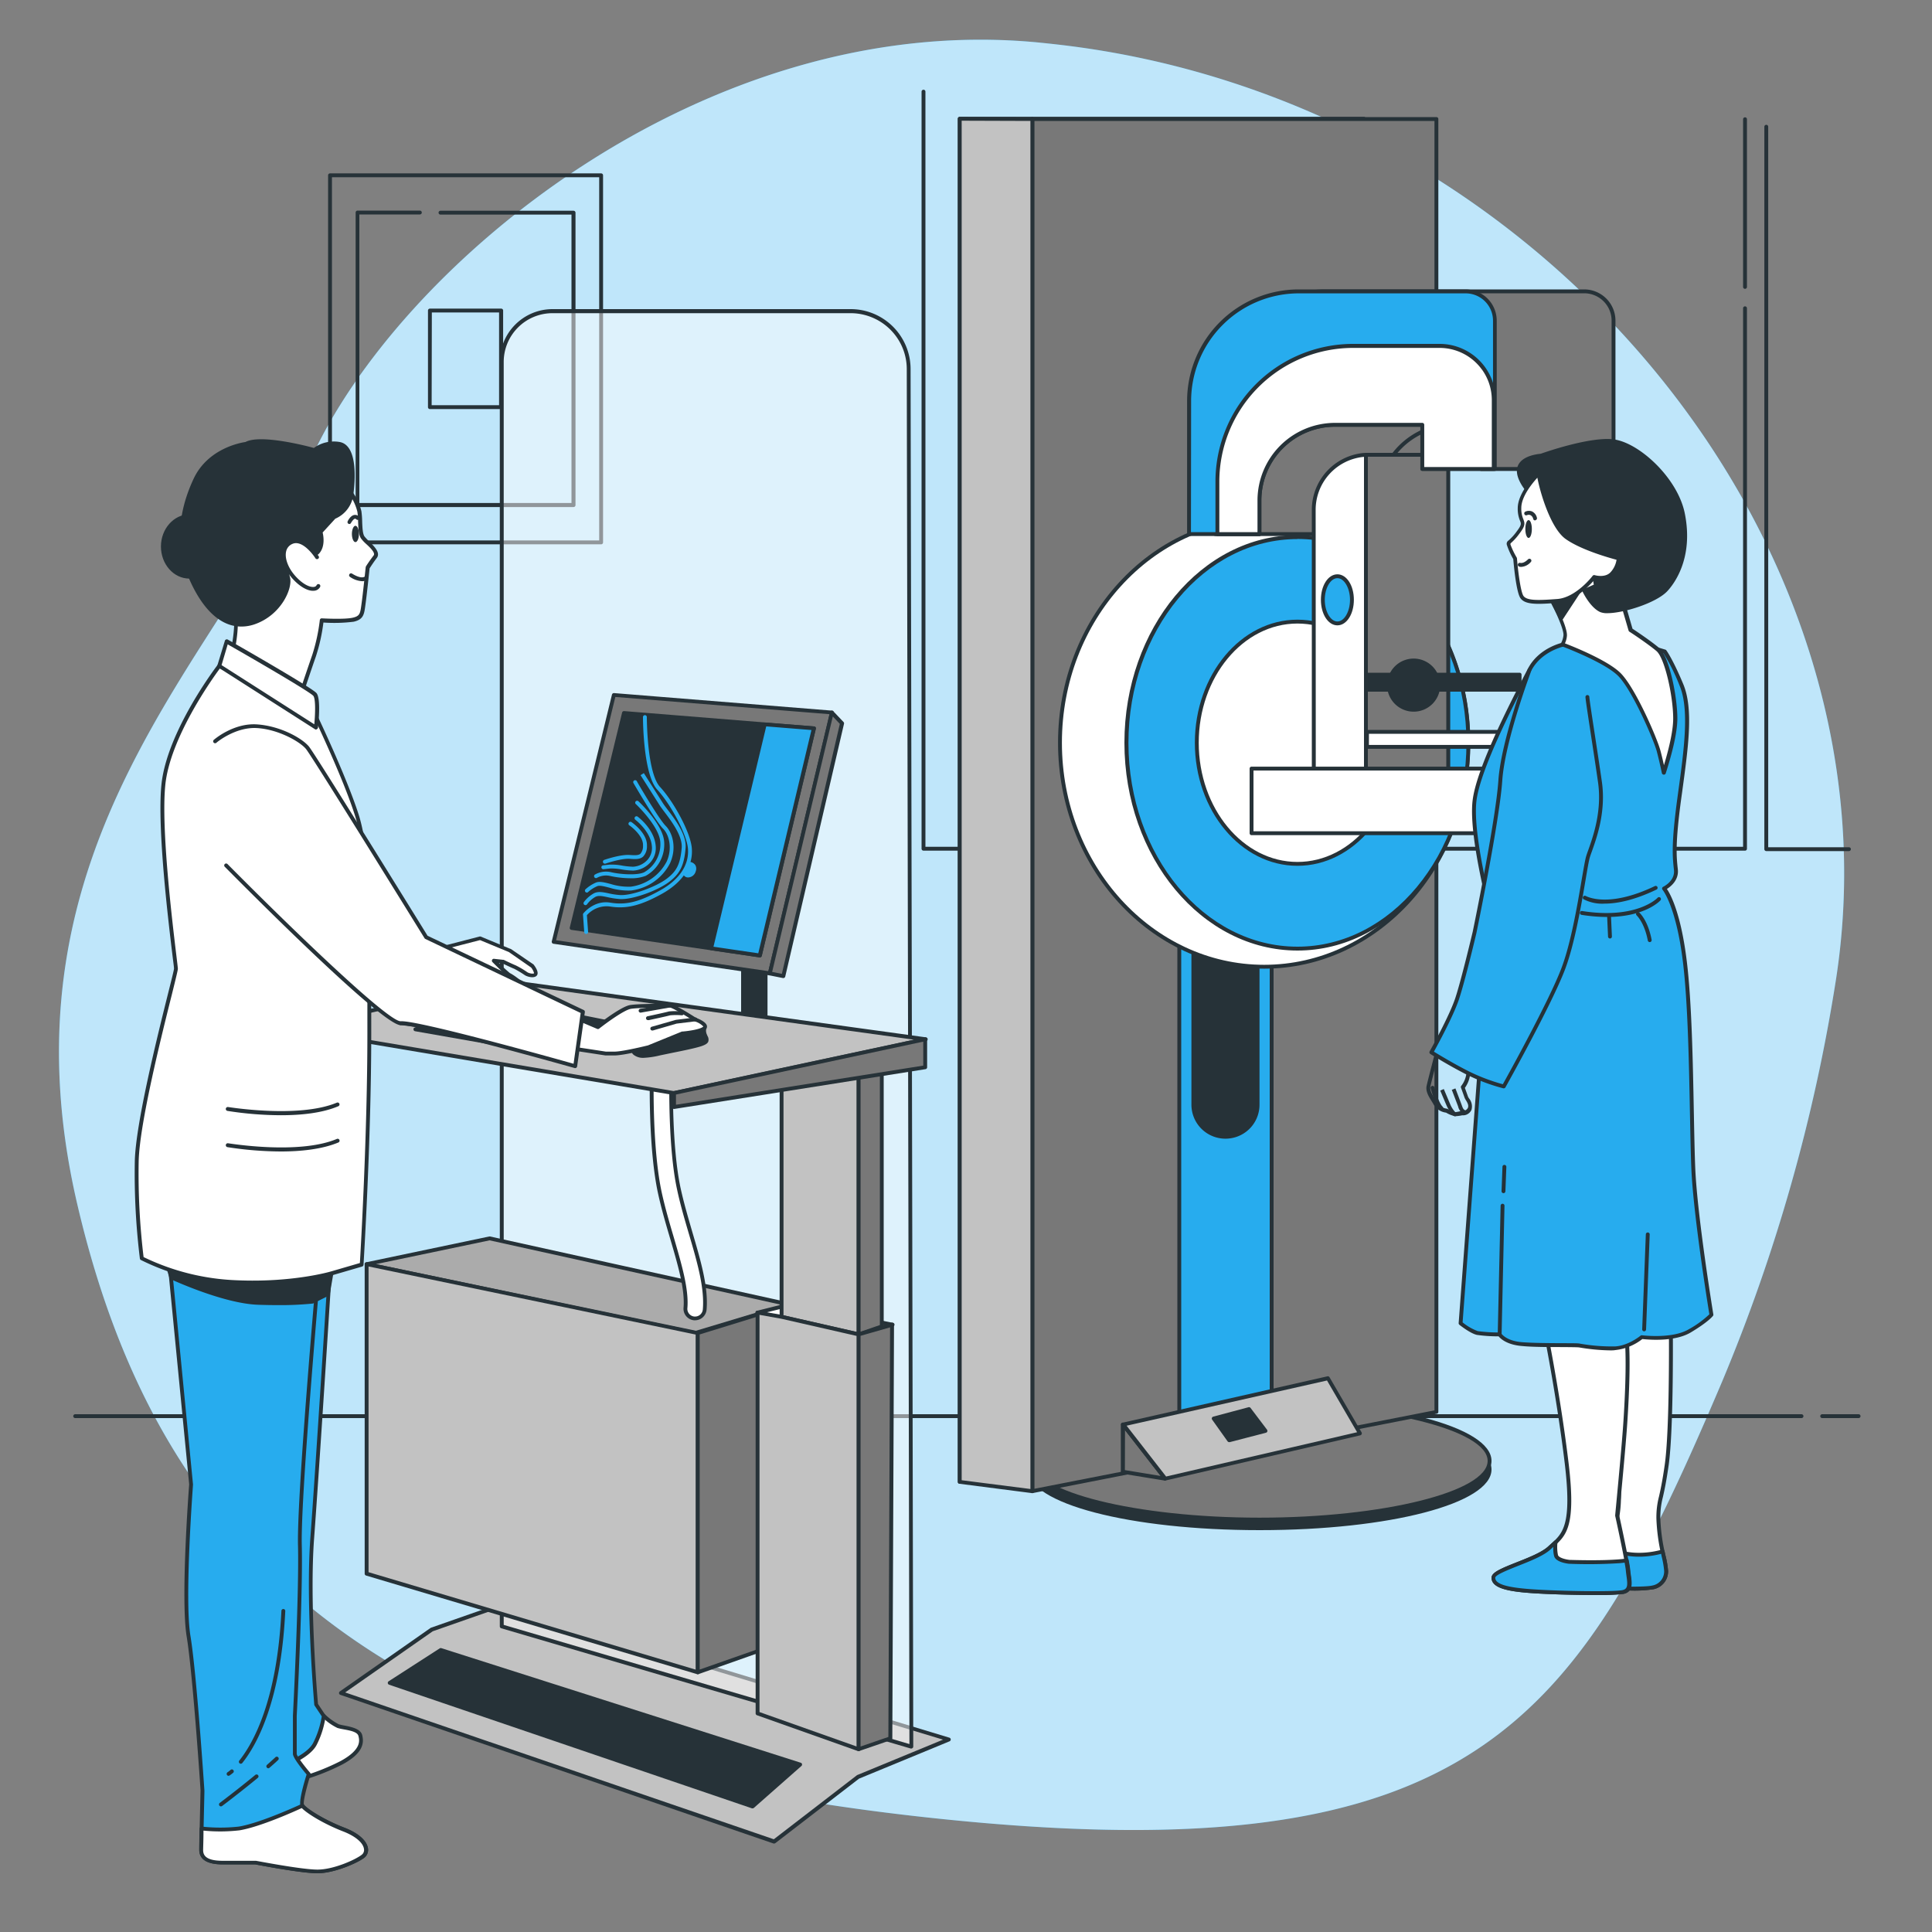 <svg xmlns="http://www.w3.org/2000/svg" viewBox="0 0 500 500"><rect x="0" y="0" width="500" height="500" fill="#808080" stroke="none"/><g id="freepik--background-simple--inject-107"><path d="M475.12,253.68C492.87,140.17,398.17,25.75,273.83,11.54c-1.54-.18-3.09-.34-4.64-.5-86.88-8.63-166.3,57.74-189,108.35S-1.95,218.16,20.08,312s81.86,143.81,222.16,158.6,166.18-25.33,203.42-113A448.37,448.37,0,0,0,475.12,253.68Z" style="fill:#27ACEE"></path><path d="M475.12,253.68C492.87,140.17,398.17,25.75,273.83,11.54c-1.54-.18-3.09-.34-4.64-.5-86.88-8.63-166.3,57.74-189,108.35S-1.95,218.16,20.08,312s81.86,143.81,222.16,158.6,166.18-25.33,203.42-113A448.37,448.37,0,0,0,475.12,253.68Z" style="fill:#fff;opacity:0.7"></path></g><g id="freepik--Floor--inject-107"><path d="M466.23,367H19.46a.5.5,0,0,1-.5-.5.5.5,0,0,1,.5-.5H466.23a.51.51,0,0,1,.5.5A.5.5,0,0,1,466.23,367Z" style="fill:#263238"></path><path d="M481,367h-9.42a.5.5,0,0,1-.5-.5.51.51,0,0,1,.5-.5H481a.5.5,0,0,1,.5.5A.5.5,0,0,1,481,367Z" style="fill:#263238"></path></g><g id="freepik--Picture--inject-107"><path d="M155.57,140.87H85.41a.5.5,0,0,1-.5-.5v-95a.5.5,0,0,1,.5-.5h70.16a.5.5,0,0,1,.5.5v95A.5.5,0,0,1,155.57,140.87Zm-69.66-1h69.16v-94H85.91Z" style="fill:#263238"></path><path d="M148.44,131.22H92.54a.5.5,0,0,1-.5-.5V55a.5.5,0,0,1,.5-.5h16.12a.51.51,0,0,1,.5.5.5.5,0,0,1-.5.5H93v74.68h54.9V55.54H114a.5.5,0,0,1-.5-.5.5.5,0,0,1,.5-.5h34.44a.51.51,0,0,1,.5.5v75.68A.5.5,0,0,1,148.44,131.22Z" style="fill:#263238"></path><path d="M129.71,105.87H111.26a.5.5,0,0,1-.5-.5v-25a.5.5,0,0,1,.5-.5h18.45a.5.5,0,0,1,.5.5v25A.5.5,0,0,1,129.71,105.87Zm-18-1h17.45v-24H111.76Z" style="fill:#263238"></path></g><g id="freepik--Window--inject-107"><path d="M451.61,220.15H239a.51.51,0,0,1-.5-.5V23.72a.5.5,0,0,1,.5-.5.5.5,0,0,1,.5.5V219.15H451.11V79.78a.5.5,0,0,1,.5-.5.5.5,0,0,1,.5.5V219.65A.5.5,0,0,1,451.61,220.15Z" style="fill:#263238"></path><path d="M451.61,74.75a.5.5,0,0,1-.5-.5V30.86a.5.5,0,0,1,.5-.5.5.5,0,0,1,.5.5V74.25A.5.5,0,0,1,451.61,74.75Z" style="fill:#263238"></path><path d="M478.5,220.26H457.11a.51.51,0,0,1-.5-.5V32.8a.51.51,0,0,1,.5-.5.5.5,0,0,1,.5.5V219.26H478.5a.5.5,0,0,1,.5.5A.5.5,0,0,1,478.5,220.26Z" style="fill:#263238"></path></g><g id="freepik--device-2--inject-107"><ellipse cx="325.95" cy="380.29" rx="59.54" ry="15.19" style="fill:#263238"></ellipse><path d="M326,396c-33.67,0-60-6.89-60-15.69s26.37-15.7,60-15.7,60,6.9,60,15.7S359.61,396,326,396Zm0-30.39c-32,0-59,6.73-59,14.7s27,14.69,59,14.69,59-6.73,59-14.69S358,365.59,326,365.59Z" style="fill:#263238"></path><ellipse cx="325.95" cy="378.07" rx="59.54" ry="15.19" style="fill:#787878"></ellipse><path d="M326,393.77c-33.67,0-60-6.9-60-15.7s26.37-15.69,60-15.69,60,6.89,60,15.69S359.61,393.77,326,393.77Zm0-30.39c-32,0-59,6.73-59,14.69s27,14.7,59,14.7,59-6.73,59-14.7S358,363.38,326,363.38Z" style="fill:#263238"></path><polygon points="352.95 363 248.38 383.52 248.38 30.74 352.95 30.74 352.95 363" style="fill:#fff"></polygon><path d="M248.38,384a.54.54,0,0,1-.32-.11.52.52,0,0,1-.18-.39V30.74a.5.5,0,0,1,.5-.5H353a.5.5,0,0,1,.5.5V363a.49.49,0,0,1-.4.49L248.48,384Zm.5-352.78V382.92l103.57-20.33V31.24ZM353,363h0Z" style="fill:#263238"></path><polygon points="371.74 365.39 267.17 385.92 267.17 30.8 371.74 30.8 371.74 365.39" style="fill:#787878"></polygon><path d="M267.17,386.42a.47.47,0,0,1-.32-.12.46.46,0,0,1-.18-.38V30.8a.5.5,0,0,1,.5-.5H371.74a.5.5,0,0,1,.5.5V365.39a.49.49,0,0,1-.4.49L267.26,386.41Zm.5-355.12v354L371.24,365V31.3ZM371.74,365.39h0Z" style="fill:#263238"></path><polygon points="267.17 385.92 248.38 383.52 248.38 30.74 267.17 30.8 267.17 385.92" style="fill:#c2c2c2"></polygon><path d="M267.17,386.42h-.07L248.32,384a.5.5,0,0,1-.44-.5V30.74a.53.53,0,0,1,.15-.36.5.5,0,0,1,.35-.14h0l18.79.06a.5.5,0,0,1,.5.5V385.92a.48.48,0,0,1-.17.37A.51.51,0,0,1,267.17,386.42Zm-18.29-3.34,17.79,2.27V31.3l-17.79-.06Z" style="fill:#263238"></path><polygon points="329.1 367.87 305.2 373.59 305.2 240.32 329.1 240.32 329.1 367.87" style="fill:#27ACEE"></polygon><path d="M305.2,374.09a.51.51,0,0,1-.31-.11.49.49,0,0,1-.19-.39V240.32a.5.5,0,0,1,.5-.5h23.9a.5.5,0,0,1,.5.5V367.87a.51.51,0,0,1-.38.49l-23.9,5.71Zm.5-133.27V373l22.9-5.47V240.82Zm23.4,127.05h0Z" style="fill:#263238"></path><path d="M319.08,294h0a8.31,8.31,0,0,1-10.24-8.08V242.41h16.62v43.47A8.31,8.31,0,0,1,319.08,294Z" style="fill:#263238"></path><path d="M317.13,294.69a8.8,8.8,0,0,1-8.79-8.81V242.41a.5.5,0,0,1,.5-.5h16.62a.5.5,0,0,1,.5.5v43.47a8.78,8.78,0,0,1-6.76,8.57h0A9.14,9.14,0,0,1,317.13,294.69Zm-7.79-51.78v43a7.82,7.82,0,0,0,9.63,7.6h0a7.79,7.79,0,0,0,6-7.6v-43Z" style="fill:#263238"></path><ellipse cx="327.17" cy="192.22" rx="52.85" ry="57.97" style="fill:#fff"></ellipse><path d="M327.17,250.69c-29.42,0-53.35-26.23-53.35-58.47s23.93-58.46,53.35-58.46,53.35,26.22,53.35,58.46S356.59,250.69,327.17,250.69Zm0-115.93c-28.87,0-52.35,25.78-52.35,57.46s23.48,57.47,52.35,57.47,52.35-25.78,52.35-57.47S356,134.76,327.17,134.76Z" style="fill:#263238"></path><path d="M383.32,109.94v11.42h34.26V83A7.58,7.58,0,0,0,410,75.4H342.88a28.36,28.36,0,0,0-28.36,28.36v34.46h42.15V129.5a19.56,19.56,0,0,1,19.56-19.56Z" style="fill:#787878"></path><path d="M356.67,138.72H314.52a.5.5,0,0,1-.5-.5V103.76A28.89,28.89,0,0,1,342.88,74.9H410A8.09,8.09,0,0,1,418.08,83v38.38a.5.5,0,0,1-.5.5H383.32a.5.5,0,0,1-.5-.5V110.44h-.51v-.94l-6.08.94a19.08,19.08,0,0,0-19.06,19.06v8.72A.5.5,0,0,1,356.67,138.72Zm-41.65-1h41.15V129.5a20.08,20.08,0,0,1,20.06-20.06h7.09a.5.5,0,0,1,.5.5v10.92h33.26V83A7.09,7.09,0,0,0,410,75.9H342.88A27.89,27.89,0,0,0,315,103.76Z" style="fill:#263238"></path><ellipse cx="335.78" cy="192.22" rx="44.24" ry="53.24" style="fill:#27ACEE"></ellipse><path d="M335.78,246C311.11,246,291,221.86,291,192.22s20.07-53.74,44.74-53.74,44.74,24.11,44.74,53.74S360.45,246,335.78,246Zm0-106.49c-24.12,0-43.74,23.66-43.74,52.74S311.66,245,335.78,245s43.74-23.66,43.74-52.75S359.9,139.48,335.78,139.48Z" style="fill:#263238"></path><ellipse cx="335.78" cy="192.22" rx="26.05" ry="31.35" style="fill:#fff"></ellipse><path d="M335.78,224.07c-14.64,0-26.55-14.28-26.55-31.85s11.91-31.85,26.55-31.85,26.55,14.29,26.55,31.85S350.42,224.07,335.78,224.07Zm0-62.7c-14.09,0-25.55,13.84-25.55,30.85s11.46,30.85,25.55,30.85,25.55-13.84,25.55-30.85S349.87,161.37,335.78,161.37Z" style="fill:#263238"></path><rect x="353.52" y="117.7" width="21.3" height="81.83" style="fill:#787878"></rect><path d="M374.82,200h-21.3a.5.5,0,0,1-.5-.5V117.7a.5.5,0,0,1,.5-.5h21.3a.5.5,0,0,1,.5.5v81.83A.5.5,0,0,1,374.82,200ZM354,199h20.3V118.2H354Z" style="fill:#263238"></path><path d="M353.52,117.7l-.45,0A14.22,14.22,0,0,0,340,131.93v67.34h13.51Z" style="fill:#fff"></path><path d="M353.52,199.77H340a.5.5,0,0,1-.5-.5V131.93A14.78,14.78,0,0,1,353,117.22l.48,0a.46.46,0,0,1,.36.14.51.51,0,0,1,.15.36v81.57A.5.5,0,0,1,353.52,199.77Zm-13-1H353V118.23a13.76,13.76,0,0,0-12.51,13.7Z" style="fill:#263238"></path><circle cx="365.86" cy="177.32" r="6.36" style="fill:#263238"></circle><path d="M365.86,184.18a6.87,6.87,0,1,1,6.86-6.86A6.86,6.86,0,0,1,365.86,184.18Zm0-12.73a5.87,5.87,0,1,0,5.86,5.87A5.87,5.87,0,0,0,365.86,171.45Z" style="fill:#263238"></path><path d="M368.09,109.94v11.42h18.76V83a7.58,7.58,0,0,0-7.57-7.58h-43.2a28.36,28.36,0,0,0-28.36,28.36v34.46h18.22V129.5a19.56,19.56,0,0,1,19.56-19.56Z" style="fill:#27ACEE"></path><path d="M325.94,138.72H307.72a.5.5,0,0,1-.5-.5V103.76A28.9,28.9,0,0,1,336.08,74.9h43.2A8.09,8.09,0,0,1,387.35,83v38.38a.5.5,0,0,1-.5.5H368.09a.5.5,0,0,1-.5-.5V110.44H345.5a19.08,19.08,0,0,0-19.06,19.06v8.72A.5.5,0,0,1,325.94,138.72Zm-17.72-1h17.22V129.5a20.08,20.08,0,0,1,20.06-20.06h22.63a.5.5,0,0,1,.5.5.52.52,0,0,1,0,.21v10.71h17.76V83a7.08,7.08,0,0,0-7.07-7.08h-43.2a27.89,27.89,0,0,0-27.86,27.86Z" style="fill:#263238"></path><path d="M384,95.41a14,14,0,0,0-11.39-5.87H350.15a35.09,35.09,0,0,0-35.09,35.09v13.59h10.88V129.5a19.56,19.56,0,0,1,19.56-19.56h22.59v11.42h18.49V103.55A14,14,0,0,0,384,95.41Z" style="fill:#fff"></path><path d="M325.94,138.72H315.06a.5.5,0,0,1-.5-.5V124.63A35.64,35.64,0,0,1,350.15,89h22.43a14.51,14.51,0,0,1,14.5,14.51v17.81a.5.5,0,0,1-.5.5H368.09a.5.5,0,0,1-.5-.5V110.44H345.5a19.08,19.08,0,0,0-19.06,19.06v8.72A.5.5,0,0,1,325.94,138.72Zm-10.38-1h9.88V129.5a20.08,20.08,0,0,1,20.06-20.06h22.59a.5.5,0,0,1,.5.5v10.92h17.49V103.55a13.46,13.46,0,0,0-2.51-7.85l.4-.29-.41.29a13.51,13.51,0,0,0-11-5.66H350.15a34.63,34.63,0,0,0-34.59,34.59Z" style="fill:#263238"></path><rect x="323.9" y="198.91" width="61.83" height="16.73" style="fill:#fff"></rect><path d="M385.73,216.14H323.9a.51.51,0,0,1-.5-.5V198.91a.5.5,0,0,1,.5-.5h61.83a.5.5,0,0,1,.5.5v16.73A.5.5,0,0,1,385.73,216.14Zm-61.33-1h60.83V199.41H324.4Z" style="fill:#263238"></path><path d="M349.88,155.24c0,3.37-1.68,6.1-3.76,6.1s-3.77-2.73-3.77-6.1,1.69-6.11,3.77-6.11S349.88,151.86,349.88,155.24Z" style="fill:#27ACEE"></path><path d="M346.12,161.84c-2.4,0-4.27-2.9-4.27-6.61s1.87-6.6,4.27-6.6,4.26,2.9,4.26,6.6S348.51,161.84,346.12,161.84Zm0-12.21c-1.78,0-3.27,2.57-3.27,5.6s1.49,5.61,3.27,5.61,3.26-2.57,3.26-5.61S347.89,149.63,346.12,149.63Z" style="fill:#263238"></path><rect x="353.78" y="174.59" width="39.49" height="3.9" style="fill:#263238"></rect><path d="M393.27,179H353.78a.5.5,0,0,1-.5-.5v-3.9a.5.5,0,0,1,.5-.5h39.49a.5.5,0,0,1,.5.5v3.9A.51.51,0,0,1,393.27,179Zm-39-1h38.49v-2.9H354.28Z" style="fill:#263238"></path><rect x="353.78" y="189.4" width="39.49" height="3.9" style="fill:#fff"></rect><path d="M393.27,193.79H353.78a.5.5,0,0,1-.5-.5V189.4a.5.5,0,0,1,.5-.5h39.49a.5.5,0,0,1,.5.5v3.89A.5.5,0,0,1,393.27,193.79Zm-39-1h38.49V189.9H354.28Z" style="fill:#263238"></path><polygon points="290.65 368.65 301.56 382.68 290.62 380.89 290.65 368.65" style="fill:#787878"></polygon><path d="M301.56,383.18h-.08l-11-1.79a.49.49,0,0,1-.41-.49l0-12.24a.51.51,0,0,1,.34-.47.52.52,0,0,1,.56.16l10.91,14a.5.5,0,0,1,0,.56A.48.48,0,0,1,301.56,383.18Zm-10.44-2.72,9.26,1.52-9.23-11.88Z" style="fill:#263238"></path><polygon points="290.65 368.65 343.65 356.7 351.96 370.99 301.56 382.68 290.65 368.65" style="fill:#c2c2c2"></polygon><path d="M301.56,383.18a.49.49,0,0,1-.39-.19l-10.91-14a.49.49,0,0,1-.08-.48.51.51,0,0,1,.36-.32l53-12a.5.5,0,0,1,.54.24l8.31,14.29a.51.51,0,0,1,0,.45.52.52,0,0,1-.35.29l-50.39,11.69Zm-10-14.21,10.23,13.15,49.43-11.46-7.79-13.39Z" style="fill:#263238"></path><polygon points="314.1 367.11 318.11 372.73 327.5 370.29 323.23 364.67 314.1 367.11" style="fill:#263238"></polygon><path d="M318.11,373.22a.51.51,0,0,1-.41-.2l-4-5.62a.5.5,0,0,1,.28-.77l9.13-2.44a.51.51,0,0,1,.53.18L327.9,370a.53.53,0,0,1,.08.47.51.51,0,0,1-.35.32l-9.39,2.44Zm-3.18-5.81,3.39,4.74,8.33-2.16L323,365.24Z" style="fill:#263238"></path></g><g id="freepik--character-2--inject-107"><path d="M432.38,342.93s.31,26.57-1.07,36.24-2.15,8.76-2.15,14,2,11.36,2,13.36a4.24,4.24,0,0,1-3.37,4.3c-2.31.61-13.52.15-13.52.15s-6.75-.15-7.83-.61,1.84-2.61,3.69-3.38,5.22-7.07,5.83-8.76S419,395.76,419,386.7s-5.83-41.16-5.83-41.16Z" style="fill:#fff"></path><path d="M422,411.63c-3.61,0-7.46-.16-7.73-.17-1.13,0-6.9-.18-8-.65a.82.82,0,0,1-.53-.77c0-1.25,3-3,4.22-3.53,1.61-.67,4.92-6.69,5.56-8.47a5.73,5.73,0,0,1,.73-1.25c.92-1.31,2.31-3.28,2.31-10.09,0-8.91-5.77-40.75-5.82-41.07a.47.47,0,0,1,.08-.38.54.54,0,0,1,.34-.21l19.2-2.61a.55.55,0,0,1,.39.12.48.48,0,0,1,.17.37c0,.27.29,26.72-1.08,36.32-.63,4.4-1.12,6.61-1.49,8.22a20.55,20.55,0,0,0-.65,5.69,48.16,48.16,0,0,0,1.33,9.43,24.42,24.42,0,0,1,.67,3.93,4.71,4.71,0,0,1-3.75,4.78A32.63,32.63,0,0,1,422,411.63Zm-15.22-1.7a56.21,56.21,0,0,0,7.52.53c3.86.16,11.61.34,13.38-.14a3.71,3.71,0,0,0,3-3.81,24.19,24.19,0,0,0-.65-3.72,48.92,48.92,0,0,1-1.35-9.64,21.25,21.25,0,0,1,.68-5.91c.36-1.6.85-3.78,1.47-8.14,1.25-8.75,1.11-31.69,1.08-35.6L413.77,346c.78,4.31,5.75,32.26,5.75,40.74,0,7.12-1.5,9.26-2.49,10.67a4.21,4.21,0,0,0-.61,1c-.58,1.58-4,8.17-6.11,9A9.76,9.76,0,0,0,406.75,409.93Z" style="fill:#263238"></path><path d="M431.15,406.51a35.1,35.1,0,0,0-.9-5c-6.69,1.86-11.31.19-12.15-.22s-2.15-3.08-2.15-3.08c-.61,1.69-4,8-5.83,8.76s-4.76,2.92-3.69,3.38,7.83.61,7.83.61,11.21.46,13.52-.15A4.24,4.24,0,0,0,431.15,406.51Z" style="fill:#27ACEE"></path><path d="M422,411.63c-3.61,0-7.46-.16-7.73-.17-1.13,0-6.9-.18-8-.65a.82.82,0,0,1-.53-.77c0-1.25,3-3,4.22-3.53,1.61-.67,4.92-6.69,5.56-8.47a.48.48,0,0,1,.45-.32.49.49,0,0,1,.47.28,8.33,8.33,0,0,0,1.93,2.84c1.24.62,5.77,1.86,11.79.19a.48.48,0,0,1,.39.05.46.46,0,0,1,.23.33l.25,1.17a24.42,24.42,0,0,1,.67,3.93,4.71,4.71,0,0,1-3.75,4.78A32.63,32.63,0,0,1,422,411.63Zm-15.22-1.7a56.21,56.21,0,0,0,7.52.53c3.86.16,11.61.34,13.38-.14a3.71,3.71,0,0,0,3-3.81,24.19,24.19,0,0,0-.65-3.72l-.13-.66c-7.33,1.87-11.95-.37-12-.4a6.27,6.27,0,0,1-1.89-2.35c-1.14,2.42-3.91,7.31-5.68,8.05A9.76,9.76,0,0,0,406.75,409.93Z" style="fill:#263238"></path><path d="M399.83,343.81s3.51,17.3,5.61,34.82-.93,18.7-4.44,22-14.49,5.61-14.49,7.72,3.27,3,10.29,3.5,20.57.68,23.14.22,1.63-3,1.39-5.59-2.8-14.26-2.8-14.26,1.64-16.83,2.1-23.84,1.17-21-.23-25.47S399.83,343.81,399.83,343.81Z" style="fill:#fff"></path><path d="M412.85,412.79c-5.14,0-11.75-.18-16.09-.47-6.45-.43-10.75-1.28-10.75-4,0-1.36,2.35-2.35,6.5-4,3.06-1.2,6.51-2.56,8.15-4.09.26-.25.52-.48.78-.71,3-2.72,5.42-4.87,3.51-20.84-2.08-17.3-5.57-34.61-5.61-34.78a.5.5,0,0,1,.36-.58c2-.56,19.67-5.37,21.18-.6,1.41,4.47.76,18,.25,25.65-.44,6.7-2,22.52-2.09,23.78.24,1.1,2.57,11.75,2.79,14.24.05.46.11.92.17,1.36.29,2,.61,4.3-2,4.77A60.66,60.66,0,0,1,412.85,412.79Zm-12.44-68.62c.57,2.86,3.64,18.63,5.53,34.41,2,16.48-.59,18.78-3.83,21.69l-.77.7c-1.77,1.66-5.32,3.06-8.46,4.29-2.48,1-5.87,2.32-5.87,3.06,0,1.64,2.94,2.54,9.82,3,7.16.48,20.52.68,23,.22,1.48-.27,1.49-1.26,1.15-3.64-.06-.46-.13-.93-.17-1.41-.23-2.51-2.77-14.08-2.8-14.19a.86.86,0,0,1,0-.16c0-.17,1.64-16.9,2.1-23.82.41-6.11,1.21-20.81-.21-25.29C419,340.19,407.67,342.18,400.41,344.17Z" style="fill:#263238"></path><path d="M406.12,404.2s-2.91-.3-3.38-1.53a12.28,12.28,0,0,1-.16-3.51c-.5.48-1,.94-1.58,1.44-3.5,3.28-14.49,5.61-14.49,7.72s3.27,3,10.29,3.5,20.57.68,23.14.22,1.63-3,1.39-5.59c0-.54-.19-1.47-.4-2.6-.57.08-1.15.15-1.75.2A129.24,129.24,0,0,1,406.12,404.2Z" style="fill:#27ACEE"></path><path d="M412.85,412.79c-5.14,0-11.75-.18-16.09-.47-6.45-.43-10.75-1.28-10.75-4,0-1.36,2.35-2.35,6.51-4,3.05-1.2,6.5-2.57,8.14-4.09l.79-.72.79-.72a.49.49,0,0,1,.55-.09.5.5,0,0,1,.29.48,10.11,10.11,0,0,0,.13,3.3c.24.65,1.87,1.1,3,1.22.4,0,7.81.28,13-.16.6-.05,1.17-.12,1.73-.19a.5.5,0,0,1,.56.4c.23,1.24.37,2.13.41,2.64s.11.92.17,1.36c.29,2,.61,4.3-2,4.77A60.66,60.66,0,0,1,412.85,412.79ZM402,400.33l-.7.64c-1.77,1.66-5.32,3.06-8.46,4.29-2.47,1-5.87,2.32-5.87,3.06,0,1.64,2.94,2.54,9.82,3,7.16.48,20.52.68,23,.22,1.48-.27,1.49-1.26,1.15-3.64-.06-.46-.13-.93-.17-1.41s-.15-1.12-.32-2.08l-1.3.14a127.43,127.43,0,0,1-13.12.15h0c-.54-.06-3.25-.41-3.79-1.86A7.49,7.49,0,0,1,402,400.33Z" style="fill:#263238"></path><path d="M404.51,166.85s-5.95,1.26-8.66,6.49-13.16,24.88-14.24,33.89,4.33,29.21,4.33,29.21l-7.94,106s2.71,2.16,4.33,2.52a41.21,41.21,0,0,0,5.77.36s1.26,2.17,5.95,2.53,13.88.18,14.78.36a47.62,47.62,0,0,0,9.2.72c3.6-.18,6.85-2.89,6.85-2.89s7.93,1.09,12.44-1.62,5.59-4.15,5.59-4.15-4.15-25.24-4.69-37.86-.36-38.4-2.16-53.37S430.65,230,430.65,230s3.43-1.62,3.06-4.87-.72-6.67.91-18.57,3.24-22.71.54-29.21-4.33-8.65-4.33-8.65l-1.8-.54Z" style="fill:#27ACEE"></path><path d="M416.8,349.48a51.42,51.42,0,0,1-8.07-.76c-.33-.07-2.35-.08-4.49-.1-3.34,0-7.5,0-10.23-.26-4-.3-5.66-1.9-6.17-2.52a38.11,38.11,0,0,1-5.62-.37c-1.72-.38-4.42-2.53-4.53-2.62a.52.52,0,0,1-.19-.43l7.93-105.93c-.43-1.61-5.38-20.51-4.32-29.32,1-8.55,10.25-26.28,13.73-33l.57-1.1c2.78-5.38,8.74-6.7,9-6.75a.3.3,0,0,1,.13,0l24.52,1.26.12,0,1.8.54a.44.44,0,0,1,.26.18c.07.09,1.69,2.29,4.39,8.76s1.27,16.45-.32,28.12l-.19,1.35c-1.62,11.92-1.25,15.24-.9,18.45.31,2.77-1.81,4.45-2.83,5.08,1,1.47,3.69,6.52,5.17,18.89,1.26,10.39,1.56,26.12,1.8,38.75.11,5.55.21,10.79.37,14.66.53,12.45,4.64,37.55,4.68,37.8a.46.46,0,0,1-.09.38c-.05.07-1.19,1.56-5.73,4.28-4.24,2.55-11.22,1.87-12.55,1.72a13.74,13.74,0,0,1-7,2.86C417.65,349.47,417.23,349.48,416.8,349.48Zm-38.28-7.25a13.78,13.78,0,0,0,3.92,2.26,40.19,40.19,0,0,0,5.66.35.5.5,0,0,1,.43.25s1.24,2,5.56,2.28c2.7.21,6.83.23,10.16.25,2.8,0,4.27,0,4.68.12a47.37,47.37,0,0,0,9.07.71c3.39-.17,6.53-2.74,6.56-2.77a.5.5,0,0,1,.39-.11c.08,0,7.81,1,12.11-1.56a25.53,25.53,0,0,0,5.32-3.87c-.42-2.58-4.15-25.83-4.66-37.69-.16-3.88-.26-9.13-.37-14.68-.24-12.61-.54-28.31-1.79-38.65-1.75-14.56-5.25-18.8-5.29-18.84a.52.52,0,0,1-.11-.43.5.5,0,0,1,.27-.35c.13-.06,3.1-1.52,2.79-4.36-.37-3.27-.74-6.66.9-18.69l.18-1.35c1.52-11,2.95-21.48.4-27.6a50.94,50.94,0,0,0-4.18-8.42l-1.58-.47-24.39-1.26c-.62.15-5.84,1.54-8.25,6.22l-.58,1.1c-3.45,6.63-12.61,24.25-13.62,32.62-1.05,8.82,4.26,28.82,4.32,29a.49.49,0,0,1,0,.17Z" style="fill:#263238"></path><path d="M415.24,233.86a10.55,10.55,0,0,1-5.42-1.14.51.51,0,0,1,.55-.85c.08,0,5.6,3.34,17.9-2.55a.5.5,0,0,1,.67.24.5.5,0,0,1-.24.66C422.74,233.08,418.31,233.86,415.24,233.86Z" style="fill:#263238"></path><path d="M415.9,237.31a42.15,42.15,0,0,1-6.61-.55.51.51,0,0,1-.41-.58.49.49,0,0,1,.57-.41C423.58,238,429,232.38,429,232.32a.5.5,0,0,1,.74.67C429.57,233.2,425.69,237.31,415.9,237.31Z" style="fill:#263238"></path><path d="M425.54,344.54h0A.5.5,0,0,1,425,344l.94-24.54a.5.5,0,1,1,1,0L426,344.06A.5.5,0,0,1,425.54,344.54Z" style="fill:#263238"></path><path d="M388.1,345.84h0a.49.49,0,0,1-.49-.51l.75-33.32a.51.51,0,0,1,.51-.48.5.5,0,0,1,.49.51l-.75,33.31A.5.5,0,0,1,388.1,345.84Z" style="fill:#263238"></path><path d="M389.08,308.79h0a.51.51,0,0,1-.48-.52l.24-6.31a.47.47,0,0,1,.51-.48.5.5,0,0,1,.49.52l-.24,6.31A.5.5,0,0,1,389.08,308.79Z" style="fill:#263238"></path><path d="M426.94,243.81a.5.5,0,0,1-.49-.4c-.88-4.65-2.86-6.48-2.88-6.5a.5.5,0,0,1,.67-.75c.09.08,2.24,2,3.2,7.06a.51.51,0,0,1-.4.59Z" style="fill:#263238"></path><path d="M416.66,242.88a.5.5,0,0,1-.5-.48l-.23-5.14a.5.5,0,0,1,.47-.52.48.48,0,0,1,.53.48l.23,5.14a.5.5,0,0,1-.48.52Z" style="fill:#263238"></path><path d="M404.25,166.92l.26-.07s10.63,4,14.42,7.57,9.38,16.59,10.28,19.83c.42,1.53.93,3.78,1.34,5.73,1-3.19,3-9.77,3-14,0-5.77-2.16-15.87-4.5-17.85s-7-5.05-7-5.05l-2-6.85s2-7.93,2-11.18-7.4-4.15-8.12-3.6-10.28,12.08-12.8,13c0,0,4.15,7.75,4,10.09A6.24,6.24,0,0,1,404.25,166.92Z" style="fill:#fff"></path><path d="M430.55,200.48h0a.52.52,0,0,1-.46-.4c-.53-2.51-1-4.43-1.33-5.69-.89-3.17-6.48-16.12-10.14-19.61-3.43-3.26-12.81-6.91-14.11-7.41l-.1,0a.53.53,0,0,1-.53-.17.5.5,0,0,1,0-.55,5.48,5.48,0,0,0,.74-2.22c.14-1.8-2.78-7.7-3.91-9.82a.49.49,0,0,1,0-.41.5.5,0,0,1,.3-.29c1.72-.62,7.55-7.22,10.36-10.39a34.09,34.09,0,0,1,2.31-2.52c.74-.56,4.32-.14,6.54,1,2,1,2.38,2.18,2.38,3,0,3.08-1.7,10.09-2,11.17l1.89,6.54c.85.56,4.8,3.19,6.93,5,2.59,2.19,4.68,12.59,4.68,18.23,0,4.25-1.88,10.7-3,14.17A.5.5,0,0,1,430.55,200.48ZM405,166.5c1.87.72,10.78,4.24,14.27,7.56,3.85,3.67,9.48,16.73,10.41,20.06.26.95.58,2.26.95,3.91,1.07-3.55,2.39-8.6,2.39-12.07,0-5.77-2.18-15.65-4.33-17.47s-6.93-5-7-5a.58.58,0,0,1-.21-.28l-2-6.85a.46.46,0,0,1,0-.26c0-.08,2-7.91,2-11.06a2.23,2.23,0,0,0-1.25-1.8,11,11,0,0,0-6.1-1.39c-.15.13-1.11,1.22-2.13,2.37-4.09,4.62-8.21,9.18-10.26,10.41.95,1.81,3.95,7.76,3.78,9.92A5.59,5.59,0,0,1,405,166.5Z" style="fill:#263238"></path><polygon points="408.4 153.29 404 160.01 401.08 154.41 408.4 153.29" style="fill:#263238"></polygon><path d="M404,160.51h0a.49.49,0,0,1-.42-.27l-2.91-5.6a.5.5,0,0,1,0-.46.56.56,0,0,1,.38-.27l7.32-1.12a.51.51,0,0,1,.5.23.5.5,0,0,1,0,.54l-4.41,6.72A.5.5,0,0,1,404,160.51Zm-2.15-5.71,2.2,4.22,3.32-5.07Z" style="fill:#263238"></path><path d="M395.47,127s-3.35-3.72-2.23-6.32,5.58-2.79,5.58-2.79,12.47-4.47,18.61-3.73,16.19,9.49,18.05,18.8-1.11,16.19-4.46,19.73-14.33,6.33-16.75,5.21-4.28-5-4.28-5l3-1.3-.37-2.23,3.35-3.54s-9.3-3.53-13.21-6.14S395.47,127,395.47,127Z" style="fill:#263238"></path><path d="M416,158.69a4.66,4.66,0,0,1-1.9-.3c-2.56-1.18-4.44-5.09-4.52-5.26a.48.48,0,0,1,0-.39.47.47,0,0,1,.27-.28l2.62-1.15-.31-1.85a.5.5,0,0,1,.13-.43l2.84-3c-2.26-.88-9.29-3.7-12.62-5.92-3.84-2.56-7-11.71-7.42-12.82-.51-.59-3.4-4.1-2.25-6.78s5.3-3,5.94-3.09c1.11-.4,12.75-4.45,18.77-3.72,6.62.8,16.65,10,18.48,19.19,2.35,11.74-2.92,18.41-4.59,20.17C428.56,156.05,420.21,158.69,416,158.69Zm-5.28-5.53c.56,1,2,3.52,3.8,4.33,2.22,1,13-1.72,16.17-5.11,1.59-1.67,6.6-8,4.34-19.28-1.9-9.51-12-17.72-17.62-18.4-5.94-.73-18.26,3.65-18.38,3.7l-.15,0s-4.17.21-5.14,2.49,2.11,5.77,2.14,5.8a.4.4,0,0,1,.1.18c0,.1,3.35,9.91,7.07,12.39s13,6.06,13.11,6.1a.48.48,0,0,1,.31.35.52.52,0,0,1-.12.46l-3.18,3.35.33,2a.49.49,0,0,1-.29.54Z" style="fill:#263238"></path><path d="M398.26,122.58s-5,4.84-5,8.93,2,3.17-.38,6.33-2.6,2.23-2.42,3.16a21.88,21.88,0,0,0,1.68,3.54s.68,8.52,1.8,10,4.16,1.34,9.18,1,9.49-6.14,9.49-6.14,3,.93,4.66-.93a6.39,6.39,0,0,0,1.67-3.91s-8.93-2.23-13.4-5.4S398.26,124.07,398.26,122.58Z" style="fill:#fff"></path><path d="M398.25,156.27c-2.38,0-3.92-.34-4.73-1.42-1.13-1.51-1.78-8.87-1.89-10.16A20.07,20.07,0,0,1,390,141.1a1,1,0,0,1,.4-1.22,13.48,13.48,0,0,0,2.12-2.34c1.28-1.69,1.18-2,.86-2.77a8,8,0,0,1-.59-3.26c0-4.26,5-9.09,5.18-9.29a.49.49,0,0,1,.54-.1.51.51,0,0,1,.3.46c0,1.44,2.76,13.12,7.05,16.15S419,144,419,144.05a.51.51,0,0,1,.38.49,6.85,6.85,0,0,1-1.8,4.24c-1.54,1.71-3.95,1.36-4.84,1.16-1,1.16-5,5.74-9.64,6.08C401.22,156.16,399.6,156.27,398.25,156.27Zm-7.35-15.54a1.64,1.64,0,0,1,0,.18,20.38,20.38,0,0,0,1.62,3.38.58.58,0,0,1,.07.21c.26,3.24.95,8.75,1.7,9.75.94,1.25,3.93,1.13,8.74.77s9.09-5.89,9.14-6a.51.51,0,0,1,.54-.17s2.7.81,4.13-.79a6.14,6.14,0,0,0,1.52-3.19c-1.84-.49-9.17-2.54-13.16-5.37s-6.7-12.41-7.33-15.87c-1.35,1.47-4.16,4.9-4.16,7.83a7,7,0,0,0,.52,2.89c.46,1.17.49,1.8-1,3.74a14.38,14.38,0,0,1-2.26,2.5Z" style="fill:#263238"></path><path d="M396.44,136.91c0,1.28-.38,2.31-.84,2.31s-.84-1-.84-2.31.37-2.31.84-2.31S396.44,135.63,396.44,136.91Z" style="fill:#263238"></path><path d="M397.28,134.68a.49.49,0,0,1-.48-.36,1.46,1.46,0,0,0-.71-1,1.15,1.15,0,0,0-.9,0,.5.5,0,0,1-.67-.23.51.51,0,0,1,.22-.67,2.21,2.21,0,0,1,1.75-.06,2.36,2.36,0,0,1,1.26,1.63.5.5,0,0,1-.33.62Z" style="fill:#263238"></path><path d="M393.68,146.71a1.58,1.58,0,0,1-.58-.1.5.5,0,0,1,.36-.93c.05,0,.83.23,2-.93a.5.5,0,0,1,.71,0,.48.48,0,0,1,0,.7A3.54,3.54,0,0,1,393.68,146.71Z" style="fill:#263238"></path><path d="M376.56,288.87a7.36,7.36,0,0,1-2.32-.92,4.4,4.4,0,0,1-3.17-2c-.18-.34-.39-.68-.59-1-.78-1.26-1.59-2.57-1.26-4,.36-1.62,2.27-8.91,2.35-9.22a.49.49,0,0,1,.25-.31.47.47,0,0,1,.4,0l8.11,2.88a.51.51,0,0,1,.34.48s0,.94-.19,3.1a7.41,7.41,0,0,1-1.37,3.66c.2.56.67,1.85.81,2.27a3.91,3.91,0,0,0,.25.44,3.24,3.24,0,0,1,.64,3,2.42,2.42,0,0,1-2.4,1.39A9.48,9.48,0,0,1,376.56,288.87Zm-4.16-16.44c-.46,1.75-1.9,7.31-2.2,8.65-.24,1.08.39,2.11,1.13,3.3.21.34.42.69.62,1a3.51,3.51,0,0,0,2.49,1.55.66.66,0,0,1,.2.06,8.07,8.07,0,0,0,1.92.84,9.52,9.52,0,0,0,1.67-.34.41.41,0,0,1,.19,0,1.46,1.46,0,0,0,1.47-.78c.29-.7-.2-1.48-.56-2.05A3.72,3.72,0,0,1,379,284c-.18-.54-.9-2.51-.9-2.51a.5.5,0,0,1,.1-.5,6.49,6.49,0,0,0,1.32-3.32c.11-1.37.15-2.24.17-2.68Z" style="fill:#263238"></path><path d="M378.8,288.19a.59.59,0,0,1-.23-.05,2.89,2.89,0,0,1-1.21-1.78l-.05-.14c-.23-.62-1.59-4.18-1.59-4.18l.94-.36s1.36,3.57,1.59,4.2l.05.14c.18.52.37,1.05.72,1.22a.49.49,0,0,1,.22.67A.48.48,0,0,1,378.8,288.19Z" style="fill:#263238"></path><path d="M376.56,288.87a.41.41,0,0,1-.19,0c-.89-.38-1.93-2.61-1.94-2.63-.28-.63-1.7-4-1.7-4l.92-.4s1.41,3.34,1.69,4a6.71,6.71,0,0,0,1.42,2.12.51.51,0,0,1,.26.66A.53.53,0,0,1,376.56,288.87Z" style="fill:#263238"></path><path d="M373,287.29a.49.49,0,0,1-.34-.14c-1.26-1.2-2.29-5.07-2.4-5.5a.5.5,0,0,1,.35-.61.49.49,0,0,1,.61.36c.29,1.11,1.24,4.18,2.13,5a.5.5,0,0,1,0,.71A.5.5,0,0,1,373,287.29Z" style="fill:#263238"></path><path d="M395.85,173.34s-6.85,18-7.57,28.67-6.67,39.3-6.67,39.3-2.89,12.26-4.51,17.13-6.67,13.88-6.67,13.88,4.87,3.07,9.56,5.41a48.72,48.72,0,0,0,9.19,3.43s11.72-20.92,15.33-30.29,5.59-26.33,6.49-29.21,4.32-10.46,3.06-19.29-3.24-21.1-3.24-22" style="fill:#27ACEE"></path><path d="M389.18,281.66l-.12,0a49.59,49.59,0,0,1-9.3-3.46c-4.65-2.33-9.55-5.4-9.6-5.44a.5.5,0,0,1-.17-.66c.05-.09,5.05-9,6.64-13.8s4.46-17,4.49-17.08c.06-.28,5.95-28.75,6.66-39.23s7.54-28.63,7.6-28.81a.5.5,0,1,1,.94.36c-.07.18-6.83,18.08-7.54,28.52s-6.62,39.08-6.68,39.37-2.91,12.35-4.52,17.19c-1.44,4.31-5.46,11.7-6.48,13.55,1.26.77,5.27,3.21,9.11,5.13a49.18,49.18,0,0,0,8.72,3.3c1.52-2.73,11.81-21.31,15.11-29.89,2.47-6.42,4.17-16.39,5.29-23,.52-3,.9-5.26,1.19-6.19.13-.42.31-.94.53-1.54,1.25-3.52,3.58-10.09,2.52-17.53-.56-3.92-1.26-8.51-1.87-12.48-.88-5.78-1.38-9.08-1.38-9.59a.5.5,0,0,1,.5-.5.5.5,0,0,1,.5.5c0,.46.66,4.82,1.37,9.44.61,4,1.31,8.57,1.87,12.48,1.1,7.69-1.29,14.41-2.57,18-.21.58-.39,1.09-.52,1.5-.27.86-.66,3.15-1.15,6.06-1.13,6.64-2.85,16.67-5.35,23.18-3.57,9.3-15.24,30.14-15.35,30.35A.51.51,0,0,1,389.18,281.66Z" style="fill:#263238"></path></g><g id="freepik--device-1--inject-107"><polygon points="130.21 415.26 111.72 421.72 88.24 438.15 200.35 476.6 222.07 459.87 245.55 450.19 130.21 415.26" style="fill:#c2c2c2"></polygon><path d="M200.35,477.1a.45.45,0,0,1-.16,0L88.08,438.62a.5.5,0,0,1-.34-.4.53.53,0,0,1,.21-.48l23.48-16.43a.34.34,0,0,1,.12-.06L130,414.79a.47.47,0,0,1,.31,0L245.7,449.71a.49.49,0,0,1,.35.45.5.5,0,0,1-.31.49l-23.42,9.66L200.66,477A.57.57,0,0,1,200.35,477.1ZM89.33,438l110.93,38,21.51-16.57.11-.06,22.18-9.15L130.22,415.79,112,422.17Z" style="fill:#263238"></path><polygon points="114.06 427 100.86 435.51 194.78 467.5 207.1 456.64 114.06 427" style="fill:#263238"></polygon><path d="M194.78,468l-.17,0L100.7,436a.5.5,0,0,1-.34-.41.51.51,0,0,1,.23-.48l13.2-8.51a.54.54,0,0,1,.43-.06l93,29.65a.46.46,0,0,1,.34.37.49.49,0,0,1-.16.48l-12.32,10.86A.52.52,0,0,1,194.78,468ZM102,435.37l92.66,31.57,11.45-10.09-92-29.3Z" style="fill:#263238"></path><path d="M235.85,452l-106-31.13V93.68a13.14,13.14,0,0,1,3.85-9.29h0A13.17,13.17,0,0,1,143,80.54h77.14a15,15,0,0,1,12.17,6.21h0a15,15,0,0,1,2.85,8.79Z" style="fill:#fff;opacity:0.49"></path><path d="M235.85,452.52a.34.34,0,0,1-.14,0l-106-31.13a.5.5,0,0,1-.36-.48V93.68A13.66,13.66,0,0,1,143,80h77.13a15.52,15.52,0,0,1,15.53,15.5L236.35,452a.48.48,0,0,1-.2.4A.47.47,0,0,1,235.85,452.52Zm-105.49-32,105,30.84-.69-355.82a14.38,14.38,0,0,0-2.76-8.49,14.57,14.57,0,0,0-11.77-6H143a12.63,12.63,0,0,0-12.64,12.64Z" style="fill:#263238"></path><polygon points="94.88 327.15 179.88 344.99 204.37 337.64 126.72 320.5 94.88 327.15" style="fill:#ababab"></polygon><path d="M179.88,345.49l-.1,0-85-17.83a.51.51,0,0,1-.4-.49.5.5,0,0,1,.4-.49L126.61,320h.21l77.66,17.14a.5.5,0,0,1,0,1L180,345.46A.4.4,0,0,1,179.88,345.49ZM97.32,327.15l82.54,17.32,22.52-6.76L126.71,321Z" style="fill:#263238"></path><path d="M179.89,341.19h-.22a2.5,2.5,0,0,1-2.28-2.71c.42-4.81-1.47-11.26-3.48-18.09-1.11-3.76-2.25-7.65-3.11-11.59-2.49-11.35-2.14-28.87-2.12-29.62a2.49,2.49,0,0,1,2.49-2.44h.06a2.49,2.49,0,0,1,2.44,2.55c0,.18-.35,17.67,2,28.44.82,3.77,1.94,7.57,3,11.25,2.15,7.3,4.17,14.19,3.68,19.94A2.51,2.51,0,0,1,179.89,341.19Z" style="fill:#fff"></path><path d="M179.89,341.69h-.27a3,3,0,0,1-2.72-3.25c.41-4.72-1.48-11.12-3.47-17.91-1.11-3.76-2.25-7.65-3.12-11.62-2.5-11.43-2.15-29-2.14-29.74a3,3,0,0,1,6,.13c0,.18-.36,17.56,2,28.33.82,3.75,1.94,7.54,3,11.21,2.16,7.34,4.2,14.27,3.69,20.12A3,3,0,0,1,179.89,341.69Zm-8.67-64.46a2,2,0,0,0-2.05,2c0,.73-.36,18.18,2.11,29.5.87,3.93,2,7.81,3.11,11.55,2,6.88,3.93,13.37,3.5,18.28a2,2,0,0,0,1.82,2.16h.18a2,2,0,0,0,2-1.83c.49-5.65-1.52-12.5-3.66-19.75-1.08-3.68-2.2-7.49-3-11.28-2.38-10.88-2-28.38-2-28.56a1.93,1.93,0,0,0-.55-1.42,2,2,0,0,0-1.4-.62Z" style="fill:#263238"></path><polygon points="94.88 327.15 94.88 407.25 180.58 432.78 180.58 344.99 94.88 327.15" style="fill:#c2c2c2"></polygon><path d="M180.58,433.28a.36.36,0,0,1-.14,0l-85.7-25.53a.5.5,0,0,1-.36-.48v-80.1a.51.51,0,0,1,.61-.49l85.7,17.84a.49.49,0,0,1,.39.49v87.79a.48.48,0,0,1-.2.4A.45.45,0,0,1,180.58,433.28Zm-85.2-26.4,84.7,25.23V345.39l-84.7-17.63Z" style="fill:#263238"></path><polygon points="180.58 344.99 204.37 337.64 204.37 424.39 180.58 432.78 180.58 344.99" style="fill:#787878"></polygon><path d="M180.58,433.28a.47.47,0,0,1-.28-.09.48.48,0,0,1-.22-.41V345a.5.5,0,0,1,.36-.48l23.78-7.35a.52.52,0,0,1,.45.08.51.51,0,0,1,.2.4v86.75a.5.5,0,0,1-.33.47l-23.79,8.4Zm.5-87.93v86.73l22.79-8V338.32Z" style="fill:#263238"></path><polygon points="196.06 339.71 204.37 337.64 230.86 342.81 222.21 345.34 196.06 339.71" style="fill:#fff"></polygon><path d="M222.21,345.84h-.11L196,340.2a.5.5,0,0,1,0-1l8.31-2.07h.22L231,342.32a.5.5,0,0,1,0,1l-8.65,2.53Zm-23.93-6.17,23.91,5.15,6.56-1.91-24.37-4.76Z" style="fill:#263238"></path><rect x="192.3" y="241.32" width="5.84" height="23.64" style="fill:#263238"></rect><path d="M198.13,265.46H192.3a.5.5,0,0,1-.5-.5V241.32a.5.5,0,0,1,.5-.5h5.83a.5.5,0,0,1,.5.5V265A.5.5,0,0,1,198.13,265.46Zm-5.33-1h4.83V241.82H192.8Z" style="fill:#263238"></path><polygon points="202.27 280.27 202.27 340.79 222.21 345.34 222.21 277.13 202.27 280.27" style="fill:#c2c2c2"></polygon><path d="M222.21,345.84l-.11,0-19.94-4.54a.51.51,0,0,1-.39-.49V280.27a.5.5,0,0,1,.42-.49l19.94-3.15a.48.48,0,0,1,.4.12.46.46,0,0,1,.18.38v68.21a.5.5,0,0,1-.5.5Zm-19.44-5.45,18.94,4.32v-67l-18.94,3Z" style="fill:#263238"></path><polygon points="222.21 345.34 228.2 343.25 228.2 277.43 222.21 277.13 222.21 345.34" style="fill:#787878"></polygon><path d="M222.21,345.84a.53.53,0,0,1-.29-.1.49.49,0,0,1-.21-.4V277.13a.56.56,0,0,1,.15-.37.47.47,0,0,1,.37-.13l6,.3a.5.5,0,0,1,.47.5v65.82a.5.5,0,0,1-.33.47l-6,2.09A.45.45,0,0,1,222.21,345.84Zm.5-68.19v67l5-1.73v-65Z" style="fill:#263238"></path><polygon points="222.22 345.57 222.21 345.34 202.27 340.79 196.06 339.71 196.06 443.43 222.22 452.68 222.22 345.57" style="fill:#c2c2c2"></polygon><path d="M222.22,453.18a.47.47,0,0,1-.17,0L195.9,443.9a.51.51,0,0,1-.34-.47V339.71a.53.53,0,0,1,.18-.39.55.55,0,0,1,.41-.11l6.21,1.09,20,4.55a.5.5,0,0,1,.39.47V452.68a.49.49,0,0,1-.21.4A.46.46,0,0,1,222.22,453.18Zm-25.66-10.1L221.72,452V345.74l-19.56-4.46-5.6-1Z" style="fill:#263238"></path><polygon points="222.22 452.68 230.42 449.86 230.86 342.81 222.21 345.34 222.22 452.68" style="fill:#787878"></polygon><path d="M222.22,453.18a.43.43,0,0,1-.29-.1.49.49,0,0,1-.21-.4V345.34a.5.5,0,0,1,.36-.48l8.65-2.53a.46.46,0,0,1,.44.08.48.48,0,0,1,.2.4l-.44,107.05a.51.51,0,0,1-.34.47l-8.2,2.82A.45.45,0,0,1,222.22,453.18Zm.49-107.47V452l7.2-2.48.44-106Z" style="fill:#263238"></path><polygon points="158.87 179.87 143.29 243.74 199.23 251.92 215.3 184.41 158.87 179.87" style="fill:#787878"></polygon><path d="M199.23,252.42h-.08l-55.93-8.18a.47.47,0,0,1-.34-.22.49.49,0,0,1-.08-.39l15.58-63.88a.52.52,0,0,1,.53-.38l56.43,4.54a.46.46,0,0,1,.36.2.51.51,0,0,1,.09.41L199.71,252A.49.49,0,0,1,199.23,252.42Zm-55.32-9.09,54.94,8,15.83-66.5-55.43-4.46Z" style="fill:#263238"></path><polygon points="161.51 184.53 147.94 240.15 196.65 247.27 210.65 188.47 161.51 184.53" style="fill:#263238"></polygon><path d="M196.65,247.77h-.07l-48.71-7.12a.51.51,0,0,1-.34-.21.48.48,0,0,1-.07-.4L161,184.41a.51.51,0,0,1,.53-.38L210.69,188a.47.47,0,0,1,.36.2.47.47,0,0,1,.08.41l-14,58.79A.51.51,0,0,1,196.65,247.77Zm-48.09-8,47.71,7L210,188.93l-48.14-3.87Z" style="fill:#263238"></path><path d="M151.7,241.71a.5.5,0,0,1-.5-.47l-.32-4.52a.48.48,0,0,1,.1-.35c.12-.14,2.82-3.46,6.94-2.77s7.56-.19,12.94-3.18c5-2.77,7.54-6.62,7.18-10.84-.29-3.57-4.31-11.25-7.95-15.23s-3.69-18.17-3.69-18.77a.5.5,0,0,1,.5-.5.5.5,0,0,1,.5.5c0,.14,0,14.4,3.43,18.09s7.86,11.65,8.21,15.83c.39,4.63-2.35,8.82-7.69,11.8-5.61,3.11-9.29,4-13.59,3.29a6.81,6.81,0,0,0-5.87,2.26l.31,4.32a.5.5,0,0,1-.47.54Z" style="fill:#27ACEE"></path><path d="M151.52,234.25a.5.5,0,0,1-.43-.76,8,8,0,0,1,2.3-2.12c1.19-.79,2.52-.51,4.06-.19a18.41,18.41,0,0,0,3.05.46c3.15.17,9.35-2.2,12-4.19s3.56-3.86,3.92-8c.27-3.08-2.7-7-4.47-9.33-.49-.65-.91-1.21-1.18-1.63l-5-7.88.85-.53,5,7.87c.25.39.66.93,1.14,1.56,2,2.62,5,6.57,4.67,10-.39,4.48-1.44,6.61-4.32,8.77s-9.27,4.58-12.67,4.39a20.94,20.94,0,0,1-3.2-.48c-1.43-.3-2.46-.52-3.29,0a7,7,0,0,0-2,1.81A.49.49,0,0,1,151.52,234.25Z" style="fill:#27ACEE"></path><path d="M151.88,231a.47.47,0,0,1-.35-.15.48.48,0,0,1,0-.7,9.5,9.5,0,0,1,2.65-1.72c.94-.41,2.21-.08,3.81.33a15.47,15.47,0,0,0,5.29.71,12.29,12.29,0,0,0,9.26-6.51c1.53-3.4.64-7-1-8.56-1.82-1.82-7.36-11.33-7.6-11.74a.5.5,0,0,1,.18-.68.51.51,0,0,1,.69.18c0,.1,5.71,9.81,7.43,11.53,1.9,1.89,2.91,5.83,1.18,9.68a13.15,13.15,0,0,1-10.07,7.09,16.42,16.42,0,0,1-5.64-.73c-1.36-.35-2.54-.65-3.15-.38a8.42,8.42,0,0,0-2.36,1.51A.5.5,0,0,1,151.88,231Z" style="fill:#27ACEE"></path><path d="M163.24,227.29a25.64,25.64,0,0,1-5.21-.56,4.82,4.82,0,0,0-3.55.46.5.5,0,0,1-.55-.83,5.8,5.8,0,0,1,4.33-.61c2.3.53,6.64.85,8.44,0a8.34,8.34,0,0,0,4.18-7.91c-.33-4.06-6.22-9.64-6.28-9.7a.5.5,0,1,1,.68-.72c.26.24,6.23,5.9,6.6,10.34a9.28,9.28,0,0,1-4.76,8.9A10.11,10.11,0,0,1,163.24,227.29Z" style="fill:#27ACEE"></path><path d="M163.87,225.31a20.77,20.77,0,0,1-3-.3,13.56,13.56,0,0,0-3.07-.24l-1.61.18a.51.51,0,0,1-.55-.45.5.5,0,0,1,.44-.55l1.61-.18a14.41,14.41,0,0,1,3.33.25,20.63,20.63,0,0,0,2.81.29,5.5,5.5,0,0,0,3.7-1.74,4.57,4.57,0,0,0,1.17-3.62c-.34-3.84-4.24-6.77-4.27-6.8a.5.5,0,0,1-.11-.7.51.51,0,0,1,.7-.11c.18.13,4.3,3.23,4.67,7.52a5.54,5.54,0,0,1-1.43,4.38A6.4,6.4,0,0,1,163.87,225.31Z" style="fill:#27ACEE"></path><path d="M156.53,223.52a.5.5,0,0,1-.47-.34.51.51,0,0,1,.31-.64c.17-.06,4.23-1.46,6.64-1.27,1.27.09,2.21.13,2.73-.32a3,3,0,0,0,.67-2.08c.16-2.72-3.5-5.25-3.54-5.28a.49.49,0,0,1-.13-.69.5.5,0,0,1,.69-.14c.17.12,4.17,2.89,4,6.17a3.77,3.77,0,0,1-1,2.77c-.81.71-1.94.68-3.45.56-2.19-.16-6.2,1.22-6.24,1.23A.51.51,0,0,1,156.53,223.52Z" style="fill:#27ACEE"></path><path d="M178.54,223.55a1.26,1.26,0,0,1,1.07,1.79c-.53,1.61-2.14,1.43-2.32.72Z" style="fill:#27ACEE"></path><path d="M178.14,227.08h-.07a1.29,1.29,0,0,1-1.27-.9.53.53,0,0,1,0-.35l1.25-2.5a.48.48,0,0,1,.5-.27,2,2,0,0,1,1.39.81,1.86,1.86,0,0,1,.11,1.63A2.1,2.1,0,0,1,178.14,227.08Zm-.28-1.06a.57.57,0,0,0,.25.06c.35,0,.8-.21,1-.89a.94.94,0,0,0,0-.78.73.73,0,0,0-.34-.26Z" style="fill:#27ACEE"></path><polygon points="215.3 184.41 217.94 187.19 202.73 252.62 199.23 251.92 215.3 184.41" style="fill:#787878"></polygon><path d="M202.73,253.12h-.1l-3.5-.7a.45.45,0,0,1-.32-.22.47.47,0,0,1-.07-.38l16.07-67.52a.5.5,0,0,1,.85-.23l2.64,2.78a.5.5,0,0,1,.13.46l-15.21,65.43A.51.51,0,0,1,202.73,253.12Zm-2.9-1.59,2.52.5,15-64.69-1.82-1.92Z" style="fill:#263238"></path><polygon points="197.94 187.45 184.06 245.43 196.65 247.27 210.65 188.47 197.94 187.45" style="fill:#27ACEE"></polygon><path d="M196.65,247.77h-.07L184,245.92a.51.51,0,0,1-.34-.21.47.47,0,0,1-.07-.4l13.88-58A.49.49,0,0,1,198,187l12.71,1a.47.47,0,0,1,.36.2.47.47,0,0,1,.08.41l-14,58.79A.51.51,0,0,1,196.65,247.77Zm-12-2.76,11.59,1.7L210,188.93l-11.7-.94Z" style="fill:#263238"></path><polygon points="129.97 253.84 239.48 268.97 174.44 282.88 75.52 266.25 129.97 253.84" style="fill:#c2c2c2"></polygon><path d="M174.44,283.39h-.08L75.44,266.74a.5.5,0,0,1,0-1l54.45-12.4a.37.37,0,0,1,.18,0l109.51,15.12a.5.5,0,0,1,0,1l-65,13.92ZM78.1,266.17l96.33,16.21,62.17-13.3L130,254.35Z" style="fill:#263238"></path><polygon points="126.24 258.3 157.48 264.55 140.94 272.26 107.5 266.38 126.24 258.3" style="fill:#263238"></polygon><path d="M140.94,272.76h-.08l-33.44-5.88a.5.5,0,0,1-.41-.44.47.47,0,0,1,.3-.51l18.74-8.09a.48.48,0,0,1,.29,0l31.24,6.25a.5.5,0,0,1,.4.43.5.5,0,0,1-.29.51l-16.54,7.72A.46.46,0,0,1,140.94,272.76Zm-31.7-6.58,31.63,5.57,15-7-29.59-5.92Z" style="fill:#263238"></path><polygon points="174.44 282.88 174.44 286.51 239.48 276.23 239.48 268.97 174.44 282.88" style="fill:#787878"></polygon><path d="M174.44,287a.51.51,0,0,1-.5-.5v-3.63a.5.5,0,0,1,.4-.49l65-13.92a.53.53,0,0,1,.42.1.53.53,0,0,1,.18.39v7.26a.49.49,0,0,1-.42.49l-65,10.29Zm.5-3.73v2.64l64-10.13v-6.21Z" style="fill:#263238"></path><path d="M182.27,266.11a2.68,2.68,0,0,0,.18,1.88c.47,1.17.93,1.63-1.16,2.33s-7.23,1.63-10.49,2.33-5.36.93-6.52,0,.23-2.56.93-2.79,8.39-4.2,10.72-4.9S182.27,266.11,182.27,266.11Z" style="fill:#263238"></path><path d="M166.52,273.77A3.94,3.94,0,0,1,164,273a1.62,1.62,0,0,1-.6-1.6,3,3,0,0,1,1.69-2.06c.2-.06,1.31-.61,2.49-1.18a88,88,0,0,1,8.24-3.72c2.48-.74,6.52,1.1,6.7,1.17a.5.5,0,0,1,.25.63,2.35,2.35,0,0,0,.19,1.53l.13.32a1.82,1.82,0,0,1,.2,1.51c-.21.46-.73.8-1.81,1.16-1.54.51-4.72,1.16-7.52,1.72l-3,.62A22.07,22.07,0,0,1,166.52,273.77Zm10.64-8.47a3.78,3.78,0,0,0-1.09.14c-1.52.46-5.48,2.39-8.1,3.66-1.54.75-2.35,1.15-2.6,1.23a2.12,2.12,0,0,0-1,1.29.6.6,0,0,0,.25.64c1,.8,3,.57,6.11-.1l3-.62c2.77-.56,5.92-1.2,7.41-1.69,1-.33,1.17-.55,1.21-.62s-.09-.41-.21-.71l-.14-.34a3.71,3.71,0,0,1-.29-1.77A13.59,13.59,0,0,0,177.16,265.3Z" style="fill:#263238"></path></g><g id="freepik--character-1--inject-107"><path d="M83.8,444.06a16.21,16.21,0,0,0,3.71,2.65c1.33.45,5.3.67,5.74,2.43s.44,4.19-4.85,7.05-11.25,4.19-13,5.08a7.57,7.57,0,0,1-3.75.66L71,457.8s5.23-2.71,7.43-6.9A25.44,25.44,0,0,1,83.8,444.06Z" style="fill:#fff"></path><path d="M72.23,462.45a4.53,4.53,0,0,1-.65,0,.49.49,0,0,1-.43-.42l-.6-4.13a.51.51,0,0,1,.26-.51s5.12-2.69,7.22-6.69a25.67,25.67,0,0,1,5.45-7,.5.5,0,0,1,.66,0,15,15,0,0,0,3.53,2.54,13.14,13.14,0,0,0,1.32.3c1.83.36,4.33.84,4.74,2.48.5,2,.37,4.65-5.1,7.61a58.79,58.79,0,0,1-10,4,28.85,28.85,0,0,0-3,1.07A7.78,7.78,0,0,1,72.23,462.45Zm-.15-1a6.91,6.91,0,0,0,3.08-.63,26.65,26.65,0,0,1,3.16-1.13,58,58,0,0,0,9.84-3.94c5.48-3,4.89-5.35,4.6-6.49s-2.48-1.45-4-1.74a12.22,12.22,0,0,1-1.44-.33,14.29,14.29,0,0,1-3.56-2.45,25.36,25.36,0,0,0-4.88,6.4c-2,3.72-6.14,6.27-7.33,6.94Z" style="fill:#263238"></path><path d="M85.77,323.35s-3.6,57.25-4.91,74.59,1,43.18,1,43.18l2,2.94a22.77,22.77,0,0,1-2.29,7.2c-2,3.93-10.47,6.54-10.47,6.54s-2.29-6.87-1.63-12.43,2.29-81.45,2.29-88.32-1-31.08-1-31.08Z" style="fill:#27ACEE"></path><path d="M71,458.3a.49.49,0,0,1-.47-.34c-.09-.28-2.32-7-1.66-12.65s2.29-80.76,2.29-88.26c0-6.78-1-30.82-1-31.06a.49.49,0,0,1,.41-.51l15.05-2.62a.49.49,0,0,1,.42.12.51.51,0,0,1,.16.41c0,.57-3.61,57.44-4.9,74.59-1.25,16.48.8,41,1,43l1.89,2.84a.51.51,0,0,1,.08.32A23.14,23.14,0,0,1,82,451.48c-2,4.07-10.41,6.69-10.77,6.8A.39.39,0,0,1,71,458.3Zm.19-131.91c.14,3.31,1,24.37,1,30.66,0,7.51-1.64,82.84-2.29,88.38-.54,4.56,1,10.1,1.46,11.74,1.79-.61,8.11-3,9.7-6.13a23.41,23.41,0,0,0,2.21-6.85l-1.86-2.79a.62.62,0,0,1-.08-.24c0-.26-2.28-26.08-1-43.26,1.22-16.15,4.47-67.63,4.87-73.94Z" style="fill:#263238"></path><path d="M43.57,323.68l5.88,60.52s-2.29,29.44-.65,39.25,3.6,39.91,3.6,39.91-.33,13.74-.33,15.38,1,3.27,5.56,3.27h8.51s11.77,2.29,16,2.29,10.14-2.62,11.77-3.93,1-4.58-4.9-6.87-10.14-5.23-10.8-6.21,1.64-8.18,1.64-8.18-3.6-4.25-3.6-5.23v-9.82S77.91,413,77.59,399.9s4.9-72,4.9-72l-.32-4.58Z" style="fill:#27ACEE"></path><path d="M82.17,484.8c-4.26,0-15.65-2.21-16.13-2.3H57.63c-4,0-6.06-1.27-6.06-3.77,0-1.62.32-14.83.33-15.39,0-.25-2-30.14-3.59-39.81s.55-38.17.65-39.38l-5.89-60.43a.47.47,0,0,1,.12-.38.5.5,0,0,1,.37-.17l38.6-.33a.48.48,0,0,1,.51.47L83,327.9c0,.67-5.23,59.08-4.9,72s-1.3,43.89-1.31,44.2v9.79c0,.53,1.83,3,3.48,4.91a.47.47,0,0,1,.09.47c-1,3.26-2,7.15-1.69,7.76.58.87,4.84,3.8,10.56,6,3.48,1.35,5.66,3.27,6,5.26a2.57,2.57,0,0,1-.92,2.46C92.52,482.15,86.47,484.8,82.17,484.8ZM44.12,324.18l5.83,60c0,.38-2.26,29.58-.66,39.22s3.59,39.66,3.61,40-.33,13.8-.33,15.41c0,1.19.53,2.77,5.06,2.77h8.51c.21,0,11.87,2.29,16,2.29S92,481.29,93.63,480a1.55,1.55,0,0,0,.56-1.53c-.24-1.6-2.24-3.27-5.33-4.48-5.66-2.2-10.24-5.21-11-6.4-.69-1,.75-6,1.49-8.35-1.2-1.42-3.54-4.34-3.54-5.34v-9.82c0-.33,1.63-31.23,1.31-44.15s4.85-71.43,4.91-72l-.3-4Z" style="fill:#263238"></path><path d="M69.46,457.63a.48.48,0,0,1-.38-.17.49.49,0,0,1,0-.7c.78-.69,1.53-1.36,2.21-2a.5.5,0,0,1,.68.74c-.68.64-1.44,1.32-2.23,2A.52.52,0,0,1,69.46,457.63Z" style="fill:#263238"></path><path d="M57.18,467.49a.5.5,0,0,1-.3-.9s4.68-3.51,9.2-7.25a.52.52,0,0,1,.71.07.5.5,0,0,1-.07.7c-4.54,3.75-9.19,7.25-9.24,7.28A.47.47,0,0,1,57.18,467.49Z" style="fill:#263238"></path><path d="M62.32,456.45a.45.45,0,0,1-.31-.11.5.5,0,0,1-.08-.7c3.59-4.49,9.78-15.49,10.9-38.76a.49.49,0,0,1,.52-.47.5.5,0,0,1,.48.52c-1.13,23.55-7.45,34.75-11.12,39.33A.48.48,0,0,1,62.32,456.45Z" style="fill:#263238"></path><path d="M59.16,459.58a.49.49,0,0,1-.42-.23.5.5,0,0,1,.15-.69,7.14,7.14,0,0,0,.83-.65.5.5,0,0,1,.66.74,9.12,9.12,0,0,1-1,.76A.54.54,0,0,1,59.16,459.58Z" style="fill:#263238"></path><path d="M44.33,330.58s13.51,6.26,22.41,6.59a97.24,97.24,0,0,0,14.17-.33l4-2,.91-5.29L43,326.29Z" style="fill:#263238"></path><path d="M71.58,337.76q-2.2,0-4.86-.09c-8.89-.33-22-6.38-22.6-6.64a.52.52,0,0,1-.27-.31l-1.31-4.28a.5.5,0,0,1,.08-.46.52.52,0,0,1,.43-.19l42.75,3.28a.52.52,0,0,1,.36.19.51.51,0,0,1,.1.39l-.91,5.29a.48.48,0,0,1-.26.37l-4,2a.3.3,0,0,1-.16.05A82.68,82.68,0,0,1,71.58,337.76Zm-26.84-7.55c1.72.78,13.91,6.16,22,6.46a100.1,100.1,0,0,0,14-.32l3.65-1.82.77-4.5-41.47-3.18Z" style="fill:#263238"></path><path d="M66.14,482s11.77,2.29,16,2.29,10.14-2.62,11.77-3.93,1-4.58-4.9-6.87-10.14-5.23-10.8-6.21c0,0-10.47,4.91-16.35,5.89a46.54,46.54,0,0,1-9.72,0c-.05,2.63-.1,4.91-.1,5.52,0,1.63,1,3.27,5.56,3.27Z" style="fill:#fff"></path><path d="M82.17,484.8c-4.16,0-15.15-2.11-16.08-2.29H57.63c-4,0-6.06-1.27-6.06-3.77,0-.61,0-2.9.1-5.53a.53.53,0,0,1,.17-.36.5.5,0,0,1,.37-.13,43.91,43.91,0,0,0,9.59,0c5.76-.95,16.12-5.8,16.23-5.84a.5.5,0,0,1,.63.17c.58.88,4.84,3.81,10.56,6,3.48,1.35,5.66,3.27,6,5.26a2.57,2.57,0,0,1-.92,2.46C92.52,482.15,86.47,484.8,82.17,484.8Zm-29.51-11c0,2.39-.09,4.41-.09,5,0,1.19.53,2.77,5.06,2.77h8.6c.12,0,11.78,2.28,15.94,2.28S92,481.29,93.63,480a1.55,1.55,0,0,0,.56-1.53c-.24-1.6-2.24-3.27-5.33-4.48-5.18-2-9.46-4.71-10.76-6.07-1.89.88-10.78,4.88-16.13,5.77A44.08,44.08,0,0,1,52.66,473.76Z" style="fill:#263238"></path><path d="M56.75,172.34s-13.18,17.22-14.49,31,3.27,46.12,3.27,47.43-9.81,36.64-10.14,49.73a178.64,178.64,0,0,0,1.31,25.18s9.81,5.57,24.53,6.22,24.54-2.29,24.54-2.29l7.85-2.29s2-31.73,2-59.86,0-46.46-3.27-56.6-11.12-26.49-11.12-26.49Z" style="fill:#fff"></path><path d="M65.44,332.45q-2,0-4.23-.09a60.38,60.38,0,0,1-24.76-6.28.49.49,0,0,1-.25-.37,180.09,180.09,0,0,1-1.31-25.27c.25-9.86,5.9-32.48,8.61-43.35.81-3.23,1.51-6,1.53-6.36s-.18-1.71-.41-3.62c-1.08-8.92-3.93-32.64-2.86-43.86,1.31-13.72,14.05-30.5,14.59-31.21a.5.5,0,0,1,.62-.14l24.44,12a.51.51,0,0,1,.23.23c.07.16,7.9,16.5,11.14,26.56,3.3,10.22,3.3,28.73,3.3,56.75,0,27.82-2,59.57-2,59.89a.52.52,0,0,1-.36.45l-7.85,2.29A79.05,79.05,0,0,1,65.44,332.45Zm-28.28-7.12a60.31,60.31,0,0,0,24.09,6c14.46.64,24.27-2.24,24.37-2.27l7.52-2.19c.21-3.55,1.94-33.27,1.94-59.48,0-27.93,0-46.38-3.25-56.44-3-9.47-10.21-24.58-11-26.28L56.9,173c-1.8,2.43-13,18-14.14,30.37-1.06,11.11,1.78,34.74,2.85,43.64.29,2.41.42,3.48.42,3.74s-.38,1.91-1.55,6.61c-2.71,10.83-8.35,33.37-8.59,43.13A180.29,180.29,0,0,0,37.16,325.33Z" style="fill:#263238"></path><path d="M91,127.72a13.87,13.87,0,0,1,2.08,4.6c.36,2.13,0,5.5.89,6.74s4.26,3.55,3.2,5-2,2.84-2,2.84-.71,6.92-1.06,9.4-.36,3.55-2.66,4.08-8.16.18-8.16.18a48.7,48.7,0,0,1-2,9.05c-1.42,4.08-3,8.87-3,8.87l-18.45-8.7a38.11,38.11,0,0,0,1.24-8,15.17,15.17,0,0,0-.71-5.15s-3-9.4,5.68-17.74S91,127.72,91,127.72Z" style="fill:#fff"></path><path d="M78.31,179a.5.5,0,0,1-.21,0l-18.45-8.69a.5.5,0,0,1-.27-.59,38.06,38.06,0,0,0,1.22-7.85,15.29,15.29,0,0,0-.67-5c0-.13-3-9.83,5.79-18.29s24.48-11.18,25.14-11.3a.51.51,0,0,1,.5.21,14.32,14.32,0,0,1,2.17,4.81,22.53,22.53,0,0,1,.2,2.72c.06,1.47.12,3.14.6,3.81a11.27,11.27,0,0,0,1.13,1.2c1.37,1.33,3.08,3,2.06,4.36-.89,1.17-1.65,2.36-1.87,2.7-.1.93-.73,7-1.06,9.31l-.06.45c-.3,2.16-.48,3.47-3,4.05a40.45,40.45,0,0,1-7.83.21,47,47,0,0,1-1.92,8.69c-1.42,4.08-3,8.86-3,8.86a.49.49,0,0,1-.27.31A.71.71,0,0,1,78.31,179Zm-17.86-9.47L78,177.75c.46-1.36,1.71-5.07,2.84-8.34a47.62,47.62,0,0,0,1.93-8.94.49.49,0,0,1,.53-.44c.06,0,5.81.34,8-.17,1.82-.42,1.91-1.07,2.21-3.21l.06-.45c.35-2.45,1.06-9.32,1.07-9.38a.44.44,0,0,1,.07-.22c0-.06.91-1.45,2-2.87.49-.67-1-2.1-2-3a10.13,10.13,0,0,1-1.24-1.33c-.66-.91-.72-2.58-.79-4.36a20.16,20.16,0,0,0-.19-2.59,13,13,0,0,0-1.82-4.13c-2.31.45-16.49,3.48-24.31,11-8.35,8-5.57,17.14-5.54,17.23a15.61,15.61,0,0,1,.73,5.3A36.84,36.84,0,0,1,60.45,169.48Z" style="fill:#263238"></path><path d="M92.89,138.19c0,1.16-.41,2.11-.91,2.11s-.91-1-.91-2.11.41-2.12.91-2.12S92.89,137,92.89,138.19Z" style="fill:#263238"></path><path d="M90.43,135.62a.54.54,0,0,1-.21-.05.49.49,0,0,1-.24-.66c.06-.15.69-1.43,1.66-1.63a1.36,1.36,0,0,1,1.2.35.5.5,0,1,1-.65.75.42.42,0,0,0-.35-.13c-.34.08-.77.68-1,1.08A.49.49,0,0,1,90.43,135.62Z" style="fill:#263238"></path><path d="M93.69,150.41a6.09,6.09,0,0,1-3.11-1.11.5.5,0,0,1-.16-.68.51.51,0,0,1,.69-.17c2.44,1.52,3.26.79,3.27.78a.52.52,0,0,1,.7,0,.5.5,0,0,1,0,.68A1.87,1.87,0,0,1,93.69,150.41Z" style="fill:#263238"></path><path d="M63.66,114.87s-9.31,1-13.17,9.31-4.81,17-1,25.69,9.31,13.48,16,11.24,9.64-9,9-11.56-1-4.82-1-4.82l4.82-3.53s2.24,3.53,3.85,1.61.64-5.14.64-5.14l3.53-3.85a7.35,7.35,0,0,0,4.5-6.1c.64-4.82.64-12.2-3.21-12.85a8.24,8.24,0,0,0-6.42,1.61S67.51,112.63,63.66,114.87Z" style="fill:#263238"></path><path d="M62.4,162.15c-5.17,0-9.81-4.17-13.33-12.08-3.6-8.11-3.28-16.89,1-26.09,3.7-8,12.39-9.44,13.46-9.59,3.84-2.08,15.77,1,17.7,1.54a8.81,8.81,0,0,1,6.62-1.55c4.91.82,4,10.47,3.62,13.4a7.81,7.81,0,0,1-4.7,6.46l-3.27,3.57c.21.87.68,3.53-.81,5.32a1.87,1.87,0,0,1-1.59.75c-1.18-.08-2.25-1.29-2.76-2L74.15,145c.11.68.41,2.49.91,4.47.72,2.86-2.35,9.83-9.32,12.15A10.47,10.47,0,0,1,62.4,162.15Zm5.07-47.48a7.42,7.42,0,0,0-3.56.64.66.66,0,0,1-.2.06c-.09,0-9.08,1-12.76,9-4.12,8.93-4.45,17.44-1,25.28,2.84,6.4,7.83,13.49,15.44,11,6.55-2.18,9.23-8.68,8.66-11-.64-2.56-1-4.84-1-4.87a.49.49,0,0,1,.2-.47l4.81-3.53a.49.49,0,0,1,.39-.09.53.53,0,0,1,.33.22c.31.49,1.4,1.89,2.29,1.95a.88.88,0,0,0,.76-.39c1.41-1.7.55-4.65.54-4.68a.5.5,0,0,1,.11-.48l3.53-3.85a.6.6,0,0,1,.21-.14,6.78,6.78,0,0,0,4.16-5.69c.71-5.33.41-11.75-2.79-12.28a7.69,7.69,0,0,0-6,1.49.5.5,0,0,1-.47.1C78.37,116.18,71.86,114.67,67.47,114.67Zm-3.81.2h0Z" style="fill:#263238"></path><ellipse cx="49.02" cy="141.43" rx="6.85" ry="7.81" style="fill:#263238"></ellipse><path d="M49,149.74c-4.06,0-7.35-3.73-7.35-8.31S45,133.12,49,133.12s7.34,3.73,7.34,8.31S53.07,149.74,49,149.74Zm0-15.62c-3.5,0-6.35,3.28-6.35,7.31s2.85,7.31,6.35,7.31,6.34-3.28,6.34-7.31S52.52,134.12,49,134.12Z" style="fill:#263238"></path><path d="M82,144.21s-3.38-5.33-6.57-3.91-2.31,5.86.53,9,5.68,3.73,6.39,2.31" style="fill:#fff"></path><path d="M81,152.9c-1.55,0-3.57-1.2-5.36-3.22-2-2.26-3-5.06-2.58-7.13a3.73,3.73,0,0,1,2.22-2.7c3.55-1.58,7,3.86,7.19,4.09a.49.49,0,0,1-.16.69.5.5,0,0,1-.69-.16c0-.05-3.17-4.93-5.94-3.71a2.73,2.73,0,0,0-1.64,2c-.38,1.77.54,4.22,2.35,6.26,2.06,2.32,3.9,3,4.85,2.87a.84.84,0,0,0,.71-.46.51.51,0,0,1,.67-.22.5.5,0,0,1,.23.67,1.87,1.87,0,0,1-1.48,1Z" style="fill:#263238"></path><path d="M58.68,166s21.74,12.39,22.84,13.77.28,8.53.28,8.53l-25-16Z" style="fill:#fff"></path><path d="M81.8,188.81a.5.5,0,0,1-.27-.08l-25.05-16a.51.51,0,0,1-.21-.57l1.93-6.33a.49.49,0,0,1,.29-.32.47.47,0,0,1,.43,0c2.24,1.27,21.86,12.47,23,13.88s.52,7.67.38,8.9a.49.49,0,0,1-.28.4A.54.54,0,0,1,81.8,188.81ZM57.34,172.13l24,15.32c.27-2.84.36-6.6-.25-7.36-.74-.93-13.75-8.54-22.16-13.33Z" style="fill:#263238"></path><path d="M76.28,194.14c6.21,4.25,33,52.34,33,52.34l45.47,19.3s6.21-4.91,8.5-5.23,9.16-.33,10.14-.33,6.55,3.6,6.55,3.6,3.6,1.31,2.29,2.29-5.56,1.31-5.56,1.31L167.87,271s-6.54,1.64-8.83,1.64h-2.29s-51.36-7.85-53-7.85c-1.27,0-25.54-29.3-36.39-42.46" style="fill:#fff"></path><path d="M159,273.15h-2.29c-14.35-2.19-51.68-7.85-53-7.85-.5,0-1.65,0-36.78-42.65a.5.5,0,0,1,.07-.7.5.5,0,0,1,.71.07c21.09,25.61,34.55,41.37,36.09,42.28,2.91.21,50.91,7.54,53,7.86H159c2.2,0,8.65-1.6,8.71-1.62l8.77-3.58a.37.37,0,0,1,.15,0c1.14-.09,4.32-.48,5.3-1.21l.09-.09a5,5,0,0,0-2.25-1.33l-.1-.05c-2.59-1.67-5.72-3.49-6.28-3.52-1.83,0-8,0-10.07.32-1.76.25-6.56,3.79-8.26,5.13a.5.5,0,0,1-.51.07l-45.47-19.3a.51.51,0,0,1-.24-.22c-.27-.48-26.84-48-32.88-52.17a.5.5,0,0,1,.56-.82c6.13,4.19,31.17,48.88,33.11,52.36l45,19.12c1.27-1,6.34-4.85,8.51-5.16s7.84-.33,10.21-.33c1,0,5.38,2.75,6.77,3.65.7.26,2.69,1.08,2.84,2.13a1,1,0,0,1-.47,1c-1.33,1-5,1.34-5.75,1.4l-8.76,3.57C167.73,271.57,161.37,273.15,159,273.15Z" style="fill:#263238"></path><path d="M168.81,266.7a.52.52,0,0,1-.48-.37.5.5,0,0,1,.35-.61l6.23-1.78,5-.62a.5.5,0,0,1,.55.44.49.49,0,0,1-.43.55l-4.93.6L169,266.68Z" style="fill:#263238"></path><path d="M167.74,264a.5.5,0,0,1-.1-1c2-.43,5.1-1.11,5.47-1.24a16.76,16.76,0,0,1,3.4,0,.5.5,0,0,1-.07,1,16.75,16.75,0,0,0-3,0c-.55.18-5.07,1.15-5.58,1.26Z" style="fill:#263238"></path><path d="M165.78,262.07a.51.51,0,0,1-.49-.42.51.51,0,0,1,.41-.58l7.65-1.34a.49.49,0,0,1,.58.4.5.5,0,0,1-.41.58l-7.65,1.35Z" style="fill:#263238"></path><path d="M116,245l8.21-2.12,7.67,3.18,5.86,4s1.29,1.69.78,2.21-2,.13-2.47-.26a23.22,23.22,0,0,0-2.85-1.69c-.39-.13-3.12-1.43-3.12-1.43l-2.33-.26s3.63,3.64,4,3.77,3.37,2.07,3.11,2.72a1.63,1.63,0,0,1-2.2,1c-1.17-.52-3.37-1.82-4.41-2.21s-2.47-.78-3.89-1.17a18.42,18.42,0,0,1-4.15-2.46l-4.93.13-3-3.89Z" style="fill:#fff"></path><path d="M133.38,256.8a2.24,2.24,0,0,1-.88-.2c-.53-.23-1.24-.61-2-1s-1.84-1-2.39-1.18c-1-.38-2.46-.78-3.84-1.15a18.24,18.24,0,0,1-4.19-2.45l-4.75.13a.5.5,0,0,1-.41-.2l-3-3.89a.49.49,0,0,1,.2-.76l3.68-1.6.08,0,8.2-2.12a.5.5,0,0,1,.32,0l7.67,3.18.09,0,5.86,4a.38.38,0,0,1,.11.11c.47.61,1.49,2.11.74,2.86s-2.55.21-3.12-.21a26.67,26.67,0,0,0-2.71-1.62c-.38-.12-2.5-1.13-3.09-1.41l-.83-.09a36.8,36.8,0,0,0,2.86,2.65c.31.1,2.86,1.69,3.32,2.69a.85.85,0,0,1,0,.67,2.52,2.52,0,0,1-1.29,1.37A2,2,0,0,1,133.38,256.8Zm-13.12-7a.54.54,0,0,1,.3.1,17.86,17.86,0,0,0,4,2.38c1.41.39,2.86.78,3.93,1.18a25.75,25.75,0,0,1,2.51,1.24c.7.37,1.43.76,1.93,1a1,1,0,0,0,.8.05,1.45,1.45,0,0,0,.7-.73,10.31,10.31,0,0,0-2.77-2.15c-.12,0-.5-.17-4.21-3.88a.5.5,0,0,1-.1-.57.5.5,0,0,1,.5-.28l2.34.26a.47.47,0,0,1,.16,0c1,.5,2.79,1.32,3.06,1.41a22.3,22.3,0,0,1,3,1.76c.44.32,1.56.55,1.81.3a4,4,0,0,0-.77-1.48l-5.75-4-7.47-3.09-8,2.06-3.07,1.33,2.44,3.18,4.67-.12Z" style="fill:#263238"></path><path d="M58.56,223.91s40.62,41.22,45.2,40.89,45.14,11.12,45.14,11.12l2-14.06-40.56-19.3s-29.11-47.11-30.75-49.07-7.2-5.24-13.09-5.56-10.79,3.92-10.79,3.92" style="fill:#fff"></path><path d="M148.9,276.42a.34.34,0,0,1-.14,0c-.4-.11-40.55-11.44-45-11.1h-.06c-4.94,0-41.37-36.82-45.53-41a.49.49,0,0,1,0-.7.5.5,0,0,1,.71,0C75.1,240,100.29,264.3,103.68,264.3h0c4.36-.31,39.69,9.56,44.76,11l1.84-13.14L110.08,243a.55.55,0,0,1-.21-.19c-.29-.47-29.11-47.1-30.7-49s-7.17-5.08-12.73-5.39S56,192.19,56,192.23a.5.5,0,0,1-.66-.76c.21-.18,5.13-4.4,11.15-4S78.1,191,79.93,193.17c1.62,1.93,28.72,45.76,30.72,49l40.43,19.23a.52.52,0,0,1,.28.52l-2,14.07a.52.52,0,0,1-.23.35A.5.5,0,0,1,148.9,276.42Z" style="fill:#263238"></path><path d="M72.7,288.62a90.32,90.32,0,0,1-13.84-1.12.5.5,0,0,1,.17-1c.18,0,18.28,3,28.16-1.14a.5.5,0,0,1,.39.92C83.35,288.09,77.8,288.62,72.7,288.62Z" style="fill:#263238"></path><path d="M72.7,298a91.79,91.79,0,0,1-13.84-1.12.5.5,0,0,1,.17-1c.18,0,18.28,3.05,28.16-1.13a.5.5,0,0,1,.65.26.5.5,0,0,1-.26.66C83.35,297.44,77.8,298,72.7,298Z" style="fill:#263238"></path></g></svg>
